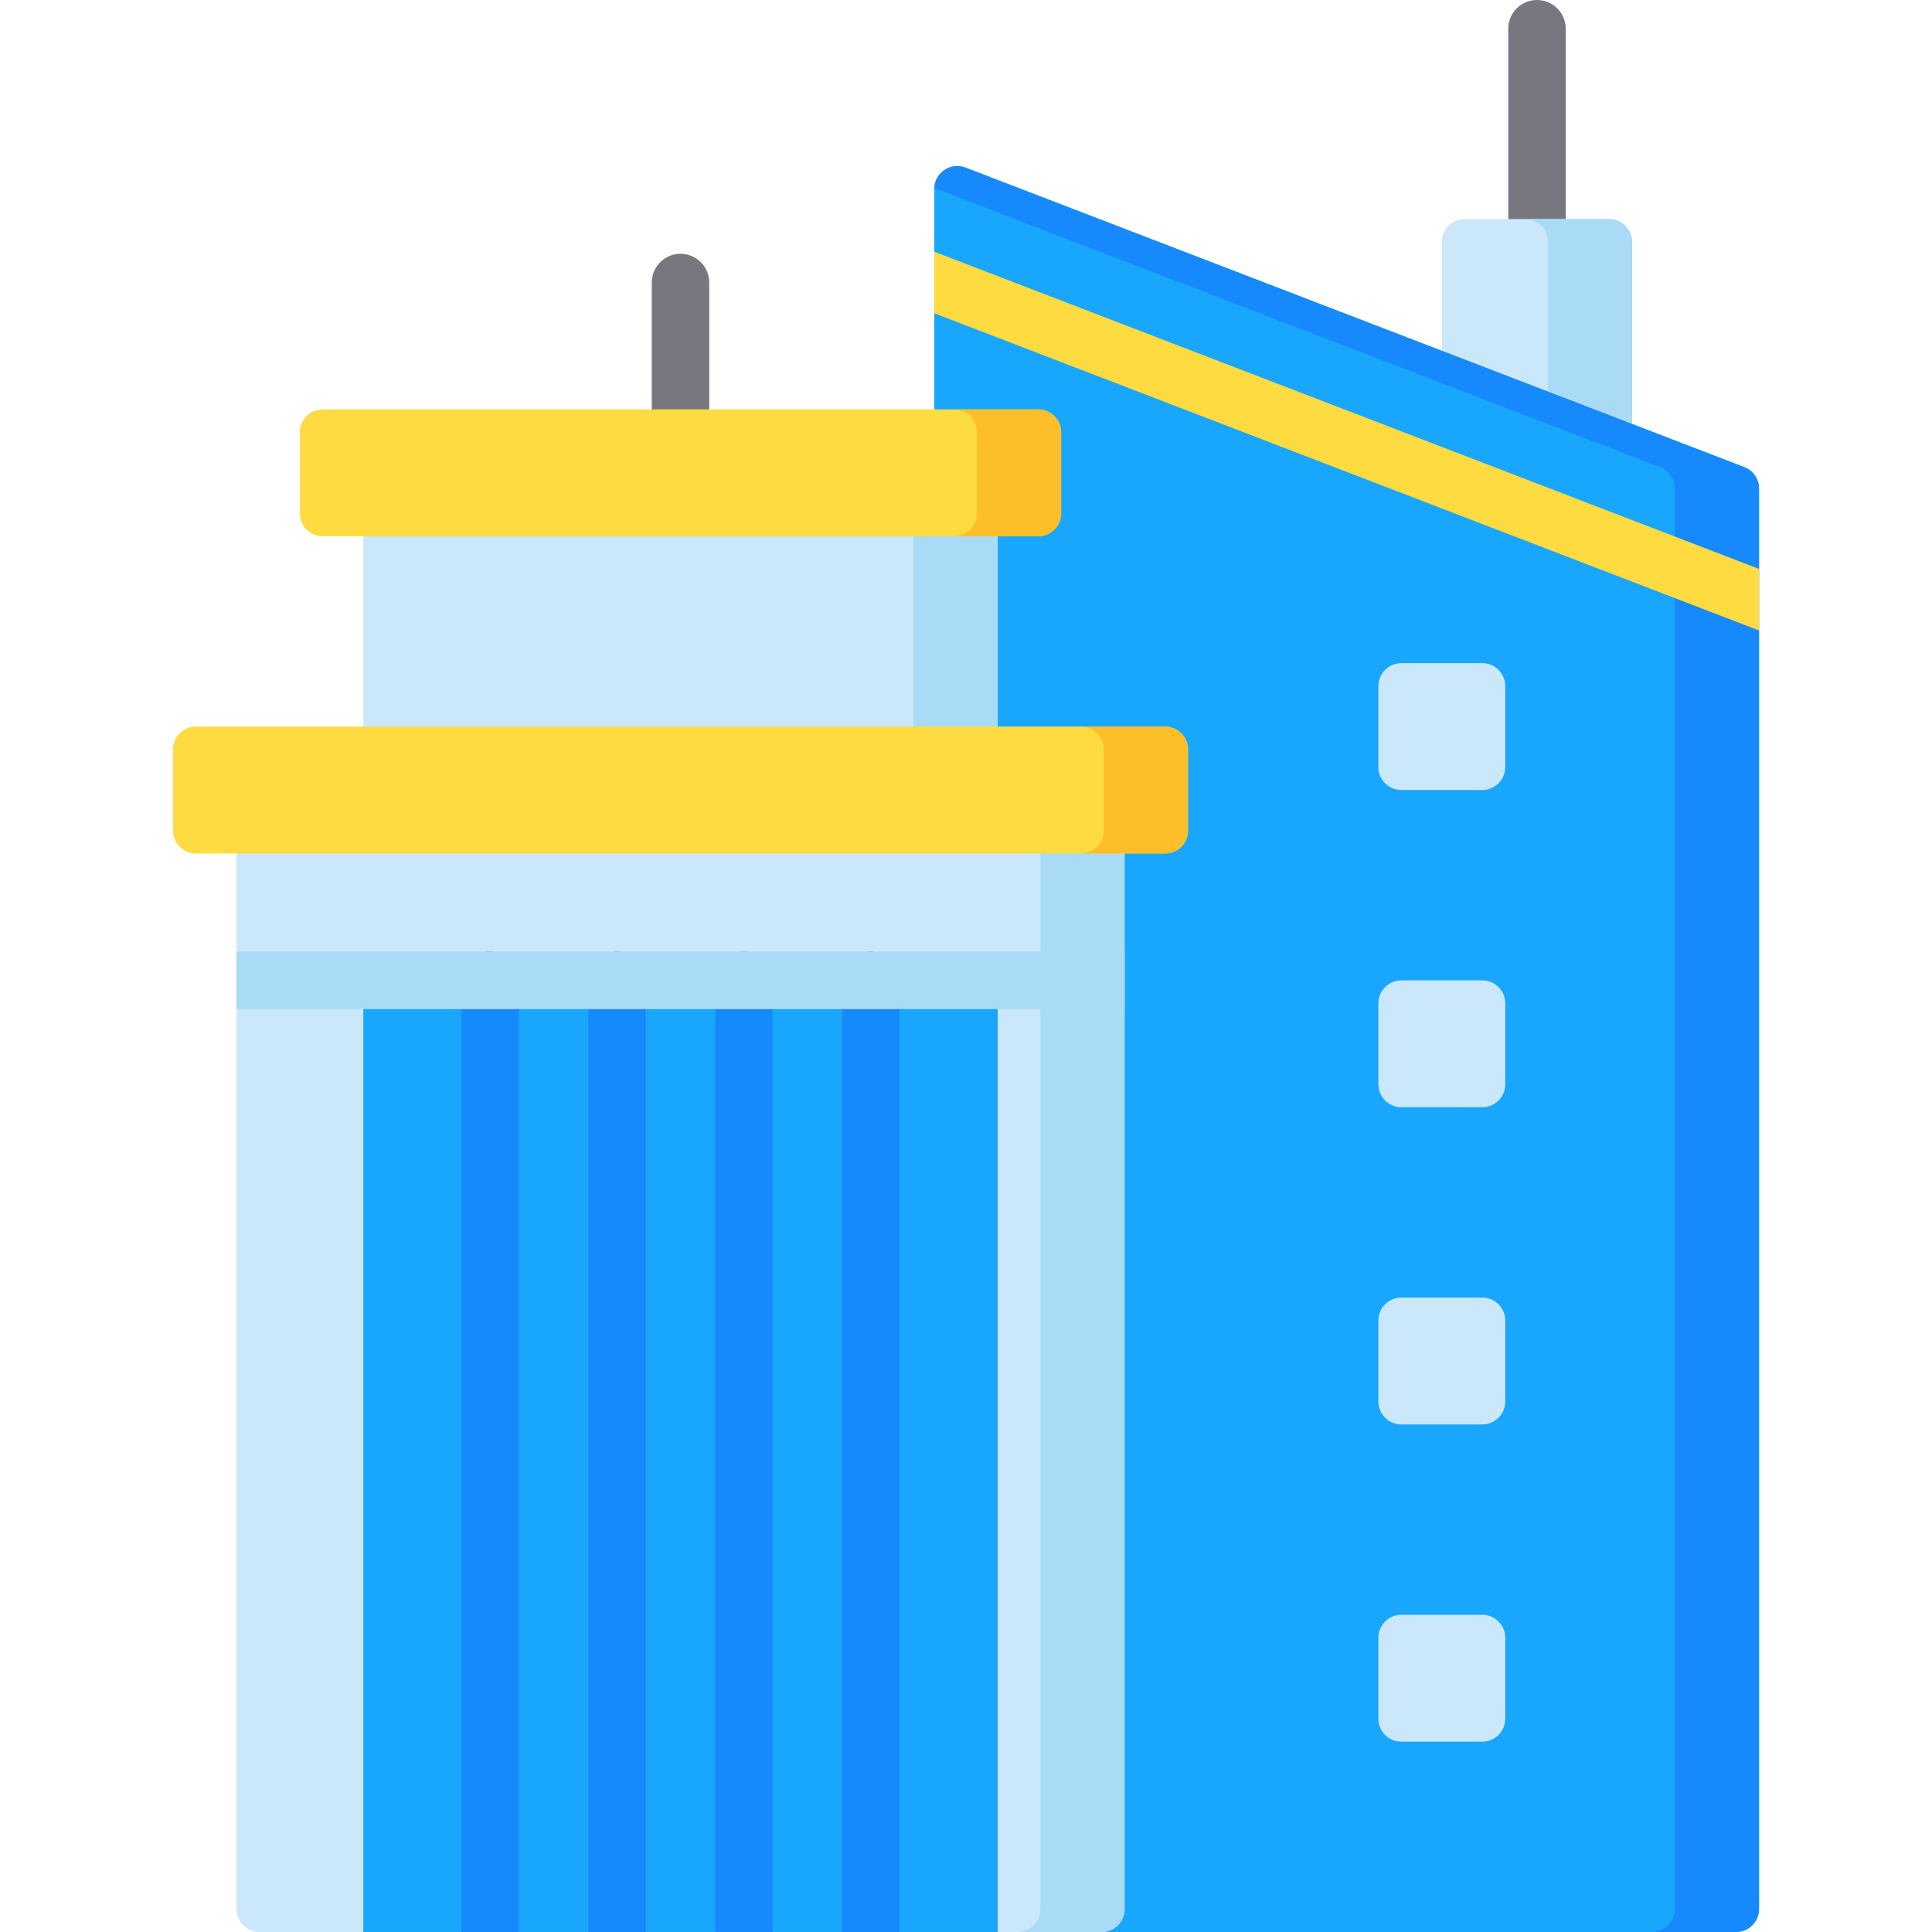 <?xml version="1.0" encoding="iso-8859-1"?>
<!-- Generator: Adobe Illustrator 21.0.0, SVG Export Plug-In . SVG Version: 6.00 Build 0)  -->
<svg xmlns="http://www.w3.org/2000/svg" xmlns:xlink="http://www.w3.org/1999/xlink" version="1.1" id="Capa_1" x="0px" y="0px" viewBox="0 0 504.5 504.5" style="enable-background:new 0 0 504.5 504.5;" xml:space="preserve" width="512" height="512">
<g>
	<g>
		<g>
			<path style="fill:#787780;" d="M401.35,64.698c-4.143,0-7.5-3.358-7.5-7.5V7.5c0-4.142,3.357-7.5,7.5-7.5     c4.143,0,7.5,3.358,7.5,7.5v49.698C408.85,61.34,405.492,64.698,401.35,64.698z"/>
		</g>
	</g>
	<path style="fill:#CAE8F9;" d="M426.2,119.749V63.198c0-3.314-2.686-6-6-6h-37.698c-3.314,0-6,2.686-6,6v34.213L426.2,119.749z"/>
	<path style="fill:#AADBF6;" d="M420.2,57.198h-22c3.314,0,6,2.686,6,6v46.663l22,9.888V63.198   C426.2,59.885,423.513,57.198,420.2,57.198z"/>
	<path style="fill:#18A7FC;" d="M243.967,106.898V49.369c0-4.211,4.224-7.112,8.154-5.6l203.366,78.219   c2.317,0.891,3.846,3.118,3.846,5.6V498.5c0,3.314-2.686,6-6,6H243.967V106.898z"/>
	<path style="fill:#1689FC;" d="M455.487,121.988L252.121,43.769c-3.845-1.479-7.961,1.27-8.137,5.333l189.5,72.886   c2.317,0.891,3.846,3.118,3.846,5.6V498.5c0,3.314-2.686,6-6,6h22.003c3.314,0,6-2.686,6-6V127.588   C459.333,125.105,457.804,122.879,455.487,121.988z"/>
	<g>
		<path style="fill:#CAE8F9;" d="M293.667,214.999v283.499c0,3.314-2.686,6-6,6H67.733c-3.314,0-6-2.686-6-6V214.999H293.667z"/>
		<path style="fill:#AADBF6;" d="M271.667,214.999v283.499c0,3.314-2.686,6-6,6h22c3.314,0,6-2.686,6-6V214.999H271.667z"/>
		<rect x="94.867" y="256.002" style="fill:#18A7FC;" width="165.666" height="248.496"/>
		<path style="fill:#787780;" d="M177.7,66.269c-4.142,0-7.5,3.358-7.5,7.5V106.9c0,4.142,3.358,7.5,7.5,7.5    c4.142,0,7.5-3.358,7.5-7.5V73.769C185.2,69.627,181.842,66.269,177.7,66.269z"/>
		<g>
			<g>
				<path style="fill:#1689FC;" d="M135.499,504.498V256c0-4.142-3.358-7.5-7.5-7.5s-7.5,3.358-7.5,7.5v248.497H135.499z"/>
				<path style="fill:#1689FC;" d="M168.632,504.498V256c0-4.142-3.358-7.5-7.5-7.5c-4.142,0-7.5,3.358-7.5,7.5v248.497H168.632z"/>
				<path style="fill:#1689FC;" d="M201.765,504.498V256c0-4.142-3.358-7.5-7.5-7.5c-4.142,0-7.5,3.358-7.5,7.5v248.497H201.765z"/>
				<path style="fill:#1689FC;" d="M234.899,504.498V256c0-4.142-3.358-7.5-7.5-7.5c-4.142,0-7.5,3.358-7.5,7.5v248.497H234.899z"/>
			</g>
		</g>
		<rect x="94.867" y="128.999" style="fill:#CAE8F9;" width="165.666" height="71.769"/>
		<rect x="238.532" y="128.999" style="fill:#AADBF6;" width="22" height="71.769"/>
		<polygon style="fill:#AADBF6;" points="61.733,263.502 61.733,263.502 293.666,263.502 293.667,263.502 293.667,248.502     293.666,248.502 61.733,248.502 61.733,248.502   "/>
	</g>
	<path style="fill:#CAE8F9;" d="M387.066,206.298h-21.132c-3.314,0-6-2.686-6-6v-21.132c0-3.314,2.686-6,6-6h21.132   c3.314,0,6,2.686,6,6v21.132C393.066,203.612,390.38,206.298,387.066,206.298z"/>
	<path style="fill:#CAE8F9;" d="M387.066,289.131h-21.132c-3.314,0-6-2.686-6-6V262c0-3.314,2.686-6,6-6h21.132c3.314,0,6,2.686,6,6   v21.132C393.066,286.445,390.38,289.131,387.066,289.131z"/>
	<path style="fill:#CAE8F9;" d="M387.066,371.965h-21.132c-3.314,0-6-2.686-6-6v-21.132c0-3.314,2.686-6,6-6h21.132   c3.314,0,6,2.686,6,6v21.132C393.066,369.278,390.38,371.965,387.066,371.965z"/>
	<path style="fill:#CAE8F9;" d="M387.066,454.798h-21.132c-3.314,0-6-2.686-6-6v-21.132c0-3.314,2.686-6,6-6h21.132   c3.314,0,6,2.686,6,6v21.132C393.066,452.112,390.38,454.798,387.066,454.798z"/>
	<path style="fill:#FEDB41;" d="M78.299,112.902v21.132c0,3.314,2.686,6,6,6H271.1c3.314,0,6-2.686,6-6l0.001-21.132   c0-3.314-2.686-6-6-6H84.299C80.985,106.902,78.299,109.588,78.299,112.902z"/>
	<path style="fill:#FCBF29;" d="M271.101,106.902h-22c3.314,0,6,2.687,6,6l-0.001,21.132c0,3.314-2.686,6-6,6h22   c3.314,0,6-2.686,6-6l0.001-21.132C277.101,109.589,274.415,106.902,271.101,106.902z"/>
	<g>
		<path style="fill:#FEDB41;" d="M45.167,195.735v21.132c0,3.314,2.686,6,6,6h253.064c3.314,0,6-2.686,6-6l0.001-21.132    c0-3.314-2.686-6-6-6H51.167C47.854,189.735,45.167,192.421,45.167,195.735z"/>
		<path style="fill:#FCBF29;" d="M304.233,189.735h-22c3.314,0,6,2.686,6,6l-0.001,21.132c0,3.314-2.686,6-6,6h22    c3.314,0,6-2.686,6-6l0.001-21.132C310.233,192.421,307.546,189.735,304.233,189.735z"/>
	</g>
	<polygon style="fill:#FEDB41;" points="243.967,81.801 459.333,164.635 459.333,148.564 243.967,65.73  "/>
</g>















</svg>
